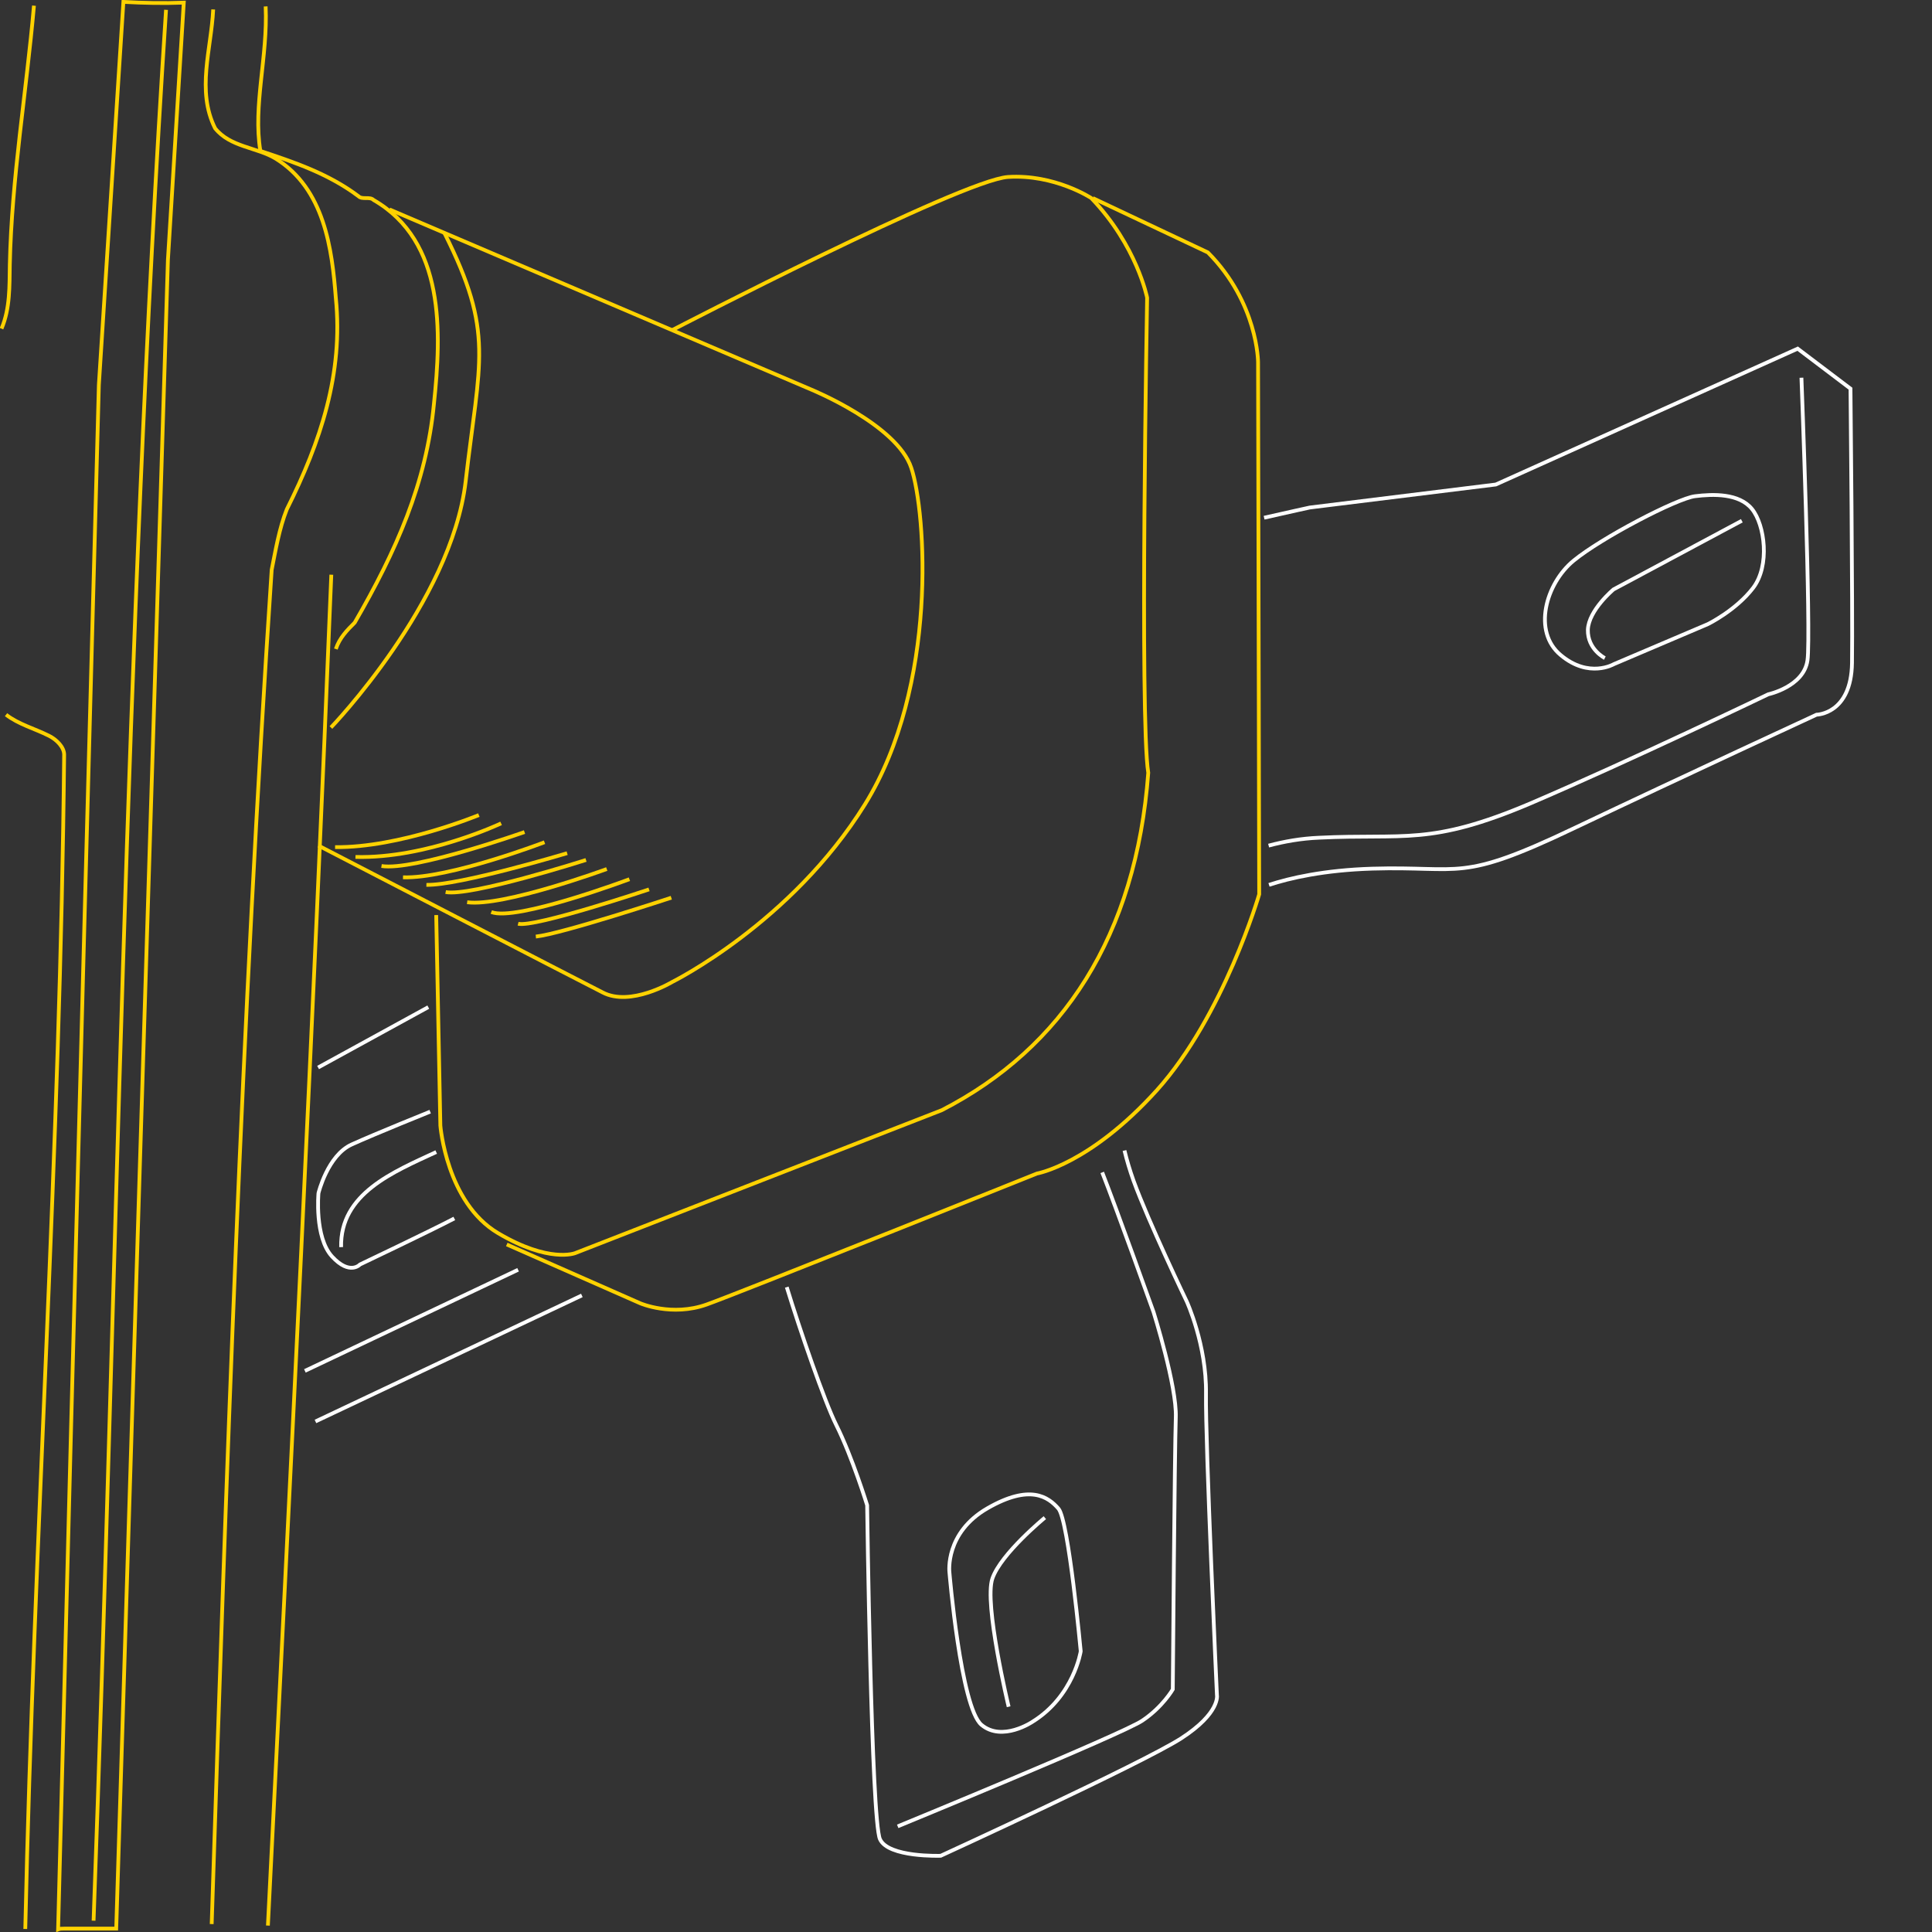 <?xml version="1.0" encoding="utf-8"?>
<!-- Generator: Adobe Illustrator 20.1.0, SVG Export Plug-In . SVG Version: 6.00 Build 0)  -->
<svg version="1.1" id="back_line_2" xmlns="http://www.w3.org/2000/svg" xmlns:xlink="http://www.w3.org/1999/xlink" x="0px"
	 y="0px" width="512px" height="512px" viewBox="0 0 512 512" style="enable-background:new 0 0 512 512;" xml:space="preserve">
<rect x="0" y="0" width="512" height="512" fill="#333333" stroke="none"/>
<style type="text/css">
	.st0{fill:none;stroke:#FFFFFF;stroke-miterlimit:10;}
	.st1{fill:none;stroke:#FED200;stroke-miterlimit:10;}
</style>
<path class="st0" d="M336.3,234.5c5.5-1.8,14.5-3.9,27.4-4.3c23.9-0.7,23,3.8,53.2-10.6c30.3-14.4,64.5-30.2,64.5-30.2
	s9.2-0.1,9.4-13.7s-0.4-72.7-0.4-72.7l-14-10.6l-80,36l-49.3,6.1c0,0-5.5,1.2-12.1,2.7"/>
<path class="st0" d="M336.2,224.1c4.1-1.1,8.6-1.9,13.4-2.1c22.6-1.1,29.4,2.2,56-9.1c26.6-11.4,63-28.9,63-28.9s9.4-2,10.4-9
	s-1.6-74.9-1.6-74.9"/>
<path class="st0" d="M452.6,165.4L427.7,176c0,0-6.6,3.9-14.1-2.4c-7.5-6.2-4-18.9,3.4-25s27.4-16.5,32.2-17.1
	c4.8-0.6,11.7-0.8,15.1,3.4s4.8,15,0.3,20.9C460,161.8,452.6,165.4,452.6,165.4z"/>
<path class="st0" d="M461.6,138l-34,18.2c0,0-6.6,5.5-6.8,10.7c-0.1,5.2,4.5,7.5,4.5,7.5"/>
<path class="st0" d="M83.6,376.7l70.6-33.4"/>
<path class="st0" d="M113.5,266.9l-29.2,16"/>
<path class="st0" d="M114,294.6c0,0-14.4,5.8-20.8,8.7c-6.4,2.9-8.8,12.9-8.8,12.9S83.3,327.9,88,333s7.4,2.1,7.4,2.1
	s18.3-8.7,25-12.2"/>
<path class="st0" d="M90.4,330.5c-0.3-14.2,13.8-19.9,25.2-25.2"/>
<path class="st0" d="M298,304.9c0.6,2.5,1.4,5.2,2.4,8c4,11,14.1,32,14.1,32s5.3,11.6,5.1,24.4s2.9,79.9,2.9,79.9s1,4.7-9.5,11.5
	c-10.5,6.7-63.7,31.1-63.7,31.1s-13.9,0.5-16.1-4.4c-2.3-4.9-3.4-88.5-3.4-88.5s-3.9-12.7-8.2-21.3c-3.1-6.2-9.6-25.1-13.1-36.5"/>
<path class="st0" d="M292.1,310.7c3.6,9.1,13.6,37,13.6,37s6.2,19.7,5.9,27.9c-0.3,8.3-0.8,72.1-0.8,72.1s-2.7,4.7-8.1,8.3
	s-64.8,28-64.8,28"/>
<path class="st0" d="M273.6,456.3c0,0-8,5.4-13.5,0.8s-8.5-40.5-8.5-40.5s-1.2-10.4,10.1-16.9c11.3-6.5,16.1-3,18.8,0.1
	c2.7,3.1,5.9,37.8,5.9,37.8S284.6,449.5,273.6,456.3z"/>
<path class="st0" d="M267.3,452.3c0,0-6.6-27.4-4.3-34c2.3-6.6,13.9-16.1,13.9-16.1"/>
<path class="st0" d="M137.3,336.5l-56.5,26.8"/>
<g>
	<path class="st1" d="M56.5,2.5C56,13,52,24,57,34c4,5,11,5,16,8c13,8,15,24,16,37c2,20-4,38-13,56c-2,5-3,11-4,16
		c-8,120-12,239-15.9,358.9"/>
	<path class="st1" d="M71,510.3C77,391,83,271,87.8,152.3"/>
	<path class="st1" d="M1.6,189.4C5,192,9,193,13,195c2,1,4,3,4,5C16,304,9,407,6.7,511.2"/>
	<path class="st1" d="M9,1.5C7,24.3,3.1,47.2,2.6,70.1c-0.1,5.7,0.1,11.6-2.2,17"/>
	<path class="st1" d="M89,172c1-3,3-5,5-7c11-19,19-37,21-58c2-19,3-43-16-54c-1-1-3,0-4-1c-8-6-17-9-26-12c-2-12,2-25,1.4-38.3"/>
	<path class="st1" d="M32.7,0.5L26.2,102c0,0-6.7,247.6-10.8,409.3c0.5-0.2,1-0.2,1.6-0.2h13.8L44.5,68.9c0,0,1.7-27.7,4.2-68.2
		C43.4,0.9,38,0.8,32.7,0.5z"/>
	<path class="st1" d="M24.8,509C31,340,33,172,44,2.6"/>
	<path class="st1" d="M103.2,55.5l111.7,47.7c0,0,22.8,9.3,26.6,20.8c3.9,11.6,7.2,57.8-12.3,89.2s-51,47-51,47s-11.1,6.7-18.5,2.8
		c-7.5-3.8-75.3-38.9-75.3-38.9"/>
	<path class="st1" d="M87.7,192.8c0,0,31.9-33.1,35.7-65.2c3.7-32.3,7.7-39.3-5.6-65.8"/>
	<path class="st1" d="M115.6,242.5l1.1,55.8c0,0,1.6,20.4,15.3,28.5c13.5,8,20.4,5.3,20.4,5.3l97.2-37.9
		c32.1-16.5,51.5-46.3,54.7-89.4C302,190.5,304,78.9,304,78.9s-2.7-13.8-14.8-26.4c0,0-9.7-6.4-22.1-5.6c-12.4,0.9-89,40.6-89,40.6"
		/>
	<path class="st1" d="M134.3,329.8l35.4,15.6c0,0,8.4,3.6,17.6,0.3c9.2-3.3,87.5-34.7,87.5-34.7s14-2.4,31.8-22.1
		c17.7-19.7,27.1-51.9,27.1-51.9l-0.3-141c0,0,0-15.7-13.3-29.1l-30.5-14.4"/>
	<path class="st1" d="M126.9,216c0,0-21,8.7-38.1,8.5"/>
	<path class="st1" d="M132.8,218.2c0,0-19.8,9.4-38.6,8.9"/>
	<path class="st1" d="M139,220.5c0,0-29.4,10.4-37.9,9"/>
	<path class="st1" d="M144.3,223.2c0,0-25.3,9.7-37.5,9.3"/>
	<path class="st1" d="M150.3,226.1c0,0-28.6,8.6-37.3,8.4"/>
	<path class="st1" d="M155.3,227.9c0,0-30.7,9.8-37.2,8.5"/>
	<path class="st1" d="M160.8,230.3c0,0-27.5,10.1-37,8.8"/>
	<path class="st1" d="M166.8,233c0,0-30.1,11.3-36.6,8.7"/>
	<path class="st1" d="M172,235.7c0,0-30.4,10.2-34.7,9.1"/>
	<path class="st1" d="M177.9,237.9c0,0-29.1,9.6-35.9,10.3"/>
</g>
</svg>

